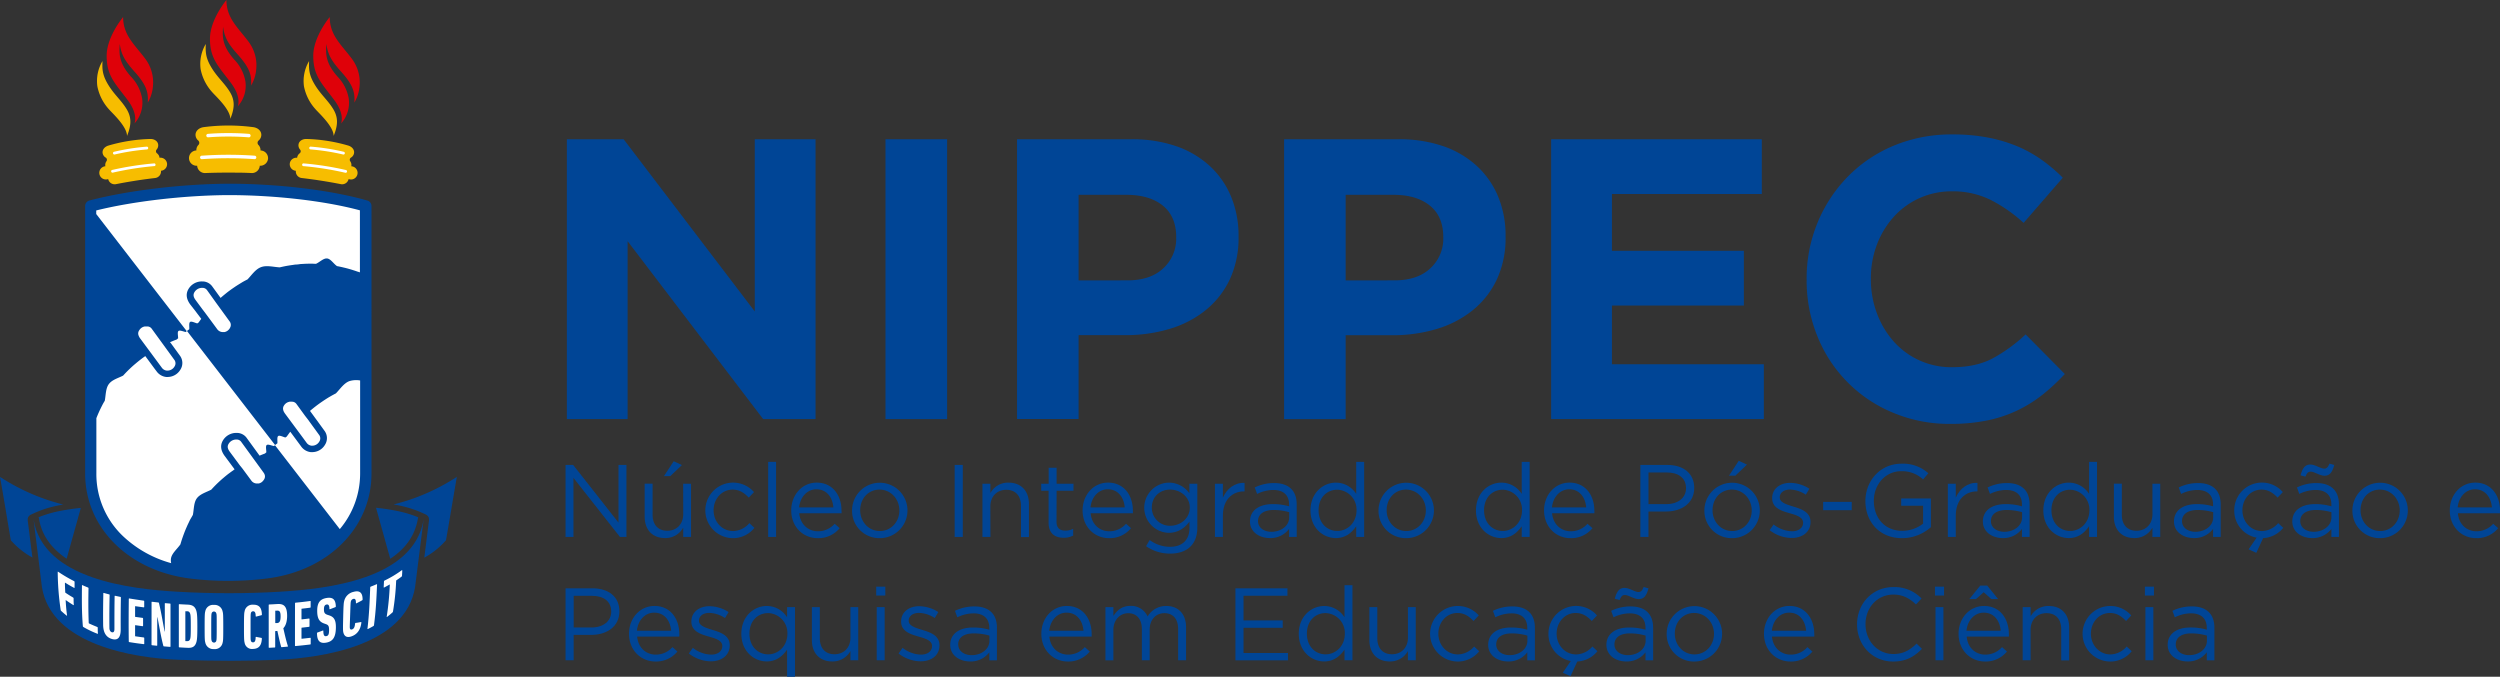 <svg xmlns="http://www.w3.org/2000/svg" viewBox="0 0 1132.37 306.53"><rect x="0" y="0" width="1132.37" height="306.53" fill="#333333" stroke="none"/><defs><style>.cls-1{fill:#004596;}.cls-2{fill:#fff;}.cls-3{fill:#f7bd00;}.cls-4{fill:#df0109;}</style></defs><title>logo-nippec-azul_2</title><g id="Camada_2" data-name="Camada 2"><g id="Camada_1-2" data-name="Camada 1"><path class="cls-1" d="M256.76,63.07h25.71l59.4,78v-78h27.53V189.83H345.67l-61.39-80.58v80.58H256.76Z"/><path class="cls-1" d="M401.08,63.07H429V189.83H401.08Z"/><path class="cls-1" d="M460.66,63.07h51.79a61,61,0,0,1,20.37,3.17,43.25,43.25,0,0,1,15.21,9,39.21,39.21,0,0,1,9.6,13.85A46.06,46.06,0,0,1,561,106.89v.36a44.45,44.45,0,0,1-4,19.38,39.54,39.54,0,0,1-11,13.94,47.46,47.46,0,0,1-16.3,8.42,69,69,0,0,1-20,2.81H488.55v38H460.66Zm50,63.92q10.5,0,16.3-5.52a18.13,18.13,0,0,0,5.8-13.67v-.36q0-9.41-6.07-14.31T510.1,88.24H488.55V127Z"/><path class="cls-1" d="M581.63,63.07h51.79a61,61,0,0,1,20.37,3.17,43.25,43.25,0,0,1,15.21,9,39.21,39.21,0,0,1,9.6,13.85,46.06,46.06,0,0,1,3.35,17.84v.36a44.45,44.45,0,0,1-4,19.38,39.54,39.54,0,0,1-11,13.94,47.46,47.46,0,0,1-16.3,8.42,69,69,0,0,1-20,2.81H609.51v38H581.63Zm50,63.92q10.5,0,16.3-5.52a18.13,18.13,0,0,0,5.8-13.67v-.36q0-9.41-6.07-14.31t-16.57-4.89H609.51V127Z"/><path class="cls-1" d="M702.59,63.07H798V87.88H730.12v25.71h59.76V138.4H730.12V165h68.81v24.81H702.59Z"/><path class="cls-1" d="M883.32,192a65.63,65.63,0,0,1-25.89-5.07,62.5,62.5,0,0,1-34.23-34.59,66.75,66.75,0,0,1-4.89-25.53v-.36A66.09,66.09,0,0,1,823.2,101a65.39,65.39,0,0,1,13.58-20.82A63,63,0,0,1,857.6,66.05a67.8,67.8,0,0,1,26.8-5.16,83.91,83.91,0,0,1,16.21,1.45,67.77,67.77,0,0,1,13.31,4,57.91,57.91,0,0,1,11,6.16,74.91,74.91,0,0,1,9.42,8l-17.75,20.46a67.24,67.24,0,0,0-15.12-10.5,38.52,38.52,0,0,0-17.29-3.8,35.33,35.33,0,0,0-14.76,3.08,35,35,0,0,0-11.68,8.51,39.67,39.67,0,0,0-7.61,12.58,42.76,42.76,0,0,0-2.72,15.3v.36a43.49,43.49,0,0,0,2.72,15.39,40.3,40.3,0,0,0,7.52,12.68,34.86,34.86,0,0,0,26.53,11.77q10.87,0,18.38-4a71.32,71.32,0,0,0,14.94-10.86l17.75,17.93a91.77,91.77,0,0,1-10.14,9.42,60.24,60.24,0,0,1-11.5,7.15A59.53,59.53,0,0,1,900,190.46,82.51,82.51,0,0,1,883.32,192Z"/><path class="cls-1" d="M280.15,210.59h3.59V243.2H280.8l-21.05-26.74V243.2h-3.59V210.59h3.45l20.54,26.13Z"/><path class="cls-1" d="M309.44,219.12H313V243.2h-3.54V239a9.17,9.17,0,0,1-8.24,4.71c-5.82,0-9.22-3.91-9.22-9.64v-15h3.59v14.07c0,4.47,2.42,7.27,6.66,7.27s7.22-3,7.22-7.54Zm-8.71-3.45,4.42-6.75,3.73,1.72-5.26,5Z"/><path class="cls-1" d="M331.88,243.76a12.58,12.58,0,1,1,9.64-20.87l-2.37,2.51c-1.91-2-4.05-3.63-7.31-3.63-4.89,0-8.62,4.15-8.62,9.36s3.82,9.41,8.85,9.41a9.94,9.94,0,0,0,7.36-3.59l2.28,2.14A12.41,12.41,0,0,1,331.88,243.76Z"/><path class="cls-1" d="M347.94,243.2v-34h3.59v34Z"/><path class="cls-1" d="M370.48,240.64a10,10,0,0,0,7.59-3.4l2.24,2a12.43,12.43,0,0,1-9.92,4.52c-6.61,0-12-5.08-12-12.58,0-7,4.89-12.58,11.55-12.58,7.13,0,11.23,5.68,11.23,12.76a9.72,9.72,0,0,1,0,1.12H362C362.52,237.7,366.24,240.64,370.48,240.64Zm7-10.81c-.37-4.38-2.89-8.2-7.69-8.2-4.19,0-7.36,3.49-7.83,8.2Z"/><path class="cls-1" d="M398.42,243.76a12.35,12.35,0,0,1-12.48-12.53,12.55,12.55,0,1,1,12.48,12.53Zm0-22c-5.22,0-8.8,4.15-8.8,9.36s3.82,9.41,8.9,9.41,8.85-4.15,8.85-9.32S403.5,221.77,398.42,221.77Z"/><path class="cls-1" d="M436.09,210.59V243.2h-3.68V210.59Z"/><path class="cls-1" d="M448.61,243.2H445V219.12h3.59v4.19a9.12,9.12,0,0,1,8.24-4.7c5.82,0,9.22,3.91,9.22,9.64v15h-3.59V229.13c0-4.47-2.42-7.27-6.66-7.27s-7.22,3-7.22,7.55Z"/><path class="cls-1" d="M478.55,236.35c0,2.94,1.63,4,4.05,4a7.55,7.55,0,0,0,3.49-.84v3.07a9,9,0,0,1-4.33,1c-3.87,0-6.8-1.91-6.8-6.8V222.29h-3.35v-3.17H475v-7.27h3.59v7.27h7.64v3.17h-7.64Z"/><path class="cls-1" d="M502.45,240.64a10,10,0,0,0,7.59-3.4l2.24,2a12.43,12.43,0,0,1-9.92,4.52c-6.61,0-12-5.08-12-12.58,0-7,4.89-12.58,11.55-12.58,7.13,0,11.23,5.68,11.23,12.76a9.72,9.72,0,0,1,0,1.12H494C494.48,237.7,498.21,240.64,502.45,240.64Zm7-10.81c-.37-4.38-2.89-8.2-7.69-8.2-4.19,0-7.36,3.49-7.82,8.2Z"/><path class="cls-1" d="M530.06,250.75a18.88,18.88,0,0,1-10.95-3.35l1.63-2.8a15.38,15.38,0,0,0,9.27,3.07c5.31,0,8.76-2.93,8.76-8.57v-2.84c-2.1,2.79-5,5.08-9.45,5.08a11.37,11.37,0,0,1,0-22.73,11.29,11.29,0,0,1,9.41,4.84v-4.33h3.59V239C542.31,246.79,537.46,250.75,530.06,250.75Zm0-29c-4.57,0-8.34,3.12-8.34,8.15a8.13,8.13,0,0,0,8.34,8.24c4.57,0,8.85-3.26,8.85-8.2S534.58,221.77,530,221.77Z"/><path class="cls-1" d="M553.9,243.2h-3.59V219.12h3.59v6.29c1.77-4,5.26-6.89,9.83-6.71v3.87h-.28c-5.26,0-9.55,3.77-9.55,11Z"/><path class="cls-1" d="M569.4,223.73l-1.07-2.93a19.88,19.88,0,0,1,8.76-2c6.57,0,10.25,3.35,10.25,9.69V243.2h-3.45v-3.63a10.55,10.55,0,0,1-8.71,4.15c-4.47,0-9-2.52-9-7.55s4.19-7.83,10.29-7.83a25.6,25.6,0,0,1,7.41,1v-.84c0-4.33-2.66-6.57-7.17-6.57A16.78,16.78,0,0,0,569.4,223.73Zm.42,12.3c0,3.07,2.8,4.84,6.06,4.84,4.42,0,8.06-2.7,8.06-6.52V232a25.11,25.11,0,0,0-7.08-1C572.34,231,569.82,233,569.82,236Z"/><path class="cls-1" d="M614.3,243.2v-4.84c-2,2.89-4.8,5.36-9.22,5.36-5.78,0-11.5-4.57-11.5-12.53s5.73-12.58,11.5-12.58a10.86,10.86,0,0,1,9.22,5.12V209.2h3.59v34Zm-8.57-21.38c-4.66,0-8.48,3.45-8.48,9.32s3.91,9.36,8.48,9.36,8.71-3.73,8.71-9.36A9,9,0,0,0,605.73,221.82Z"/><path class="cls-1" d="M636.88,243.76a12.35,12.35,0,0,1-12.48-12.53,12.55,12.55,0,1,1,12.48,12.53Zm0-22c-5.22,0-8.8,4.15-8.8,9.36s3.82,9.41,8.9,9.41,8.85-4.15,8.85-9.32S642,221.77,636.88,221.77Z"/><path class="cls-1" d="M689.26,243.2v-4.84c-2,2.89-4.8,5.36-9.22,5.36-5.78,0-11.5-4.57-11.5-12.53s5.73-12.58,11.5-12.58a10.86,10.86,0,0,1,9.22,5.12V209.2h3.59v34Zm-8.57-21.38c-4.66,0-8.48,3.45-8.48,9.32s3.91,9.36,8.48,9.36,8.71-3.73,8.71-9.36A9,9,0,0,0,680.69,221.82Z"/><path class="cls-1" d="M711.47,240.64a10,10,0,0,0,7.59-3.4l2.24,2a12.43,12.43,0,0,1-9.92,4.52c-6.61,0-12-5.08-12-12.58,0-7,4.89-12.58,11.55-12.58,7.13,0,11.23,5.68,11.23,12.76a9.72,9.72,0,0,1,0,1.12H703C703.51,237.7,707.23,240.64,711.47,240.64Zm7-10.81c-.37-4.38-2.89-8.2-7.69-8.2-4.19,0-7.36,3.49-7.82,8.2Z"/><path class="cls-1" d="M754.59,231.69h-7.92v11.5H743V210.59h12.2c7.36,0,12.2,3.91,12.2,10.39C767.4,228.06,761.53,231.69,754.59,231.69Zm.33-17.7h-8.24v14.35h8.06c5.4,0,8.94-2.89,8.94-7.22C763.67,216.42,760.18,214,754.92,214Z"/><path class="cls-1" d="M784.49,243.76A12.35,12.35,0,0,1,772,231.23a12.55,12.55,0,1,1,12.48,12.53Zm0-22c-5.22,0-8.8,4.15-8.8,9.36s3.82,9.41,8.9,9.41,8.85-4.15,8.85-9.32S789.56,221.77,784.49,221.77Zm-1.35-6.29,4.42-6.75,3.73,1.72-5.26,5Z"/><path class="cls-1" d="M811.54,243.67a16.56,16.56,0,0,1-10-3.54l1.82-2.56a14.07,14.07,0,0,0,8.34,3.07c2.89,0,5-1.49,5-3.82v-.09c0-2.42-2.84-3.35-6-4.24-3.77-1.07-8-2.38-8-6.8v-.09c0-4.15,3.45-6.89,8.2-6.89a16.46,16.46,0,0,1,8.66,2.66l-1.63,2.7a13.62,13.62,0,0,0-7.13-2.33c-2.84,0-4.66,1.49-4.66,3.49v.09c0,2.28,3,3.17,6.2,4.15,3.73,1.12,7.73,2.56,7.73,6.89v.09C820.11,241,816.34,243.67,811.54,243.67Z"/><path class="cls-1" d="M825.79,231.09v-3.77h12.95v3.77Z"/><path class="cls-1" d="M861.51,243.76c-10.25,0-16.58-7.45-16.58-16.82,0-9,6.57-16.91,16.35-16.91a17.18,17.18,0,0,1,12.16,4.33l-2.38,2.8a13.87,13.87,0,0,0-9.92-3.73c-7.22,0-12.39,6.1-12.39,13.41,0,7.83,5,13.6,12.9,13.6a15.35,15.35,0,0,0,9.41-3.26v-8.1h-9.92v-3.31h13.46v13A19.76,19.76,0,0,1,861.51,243.76Z"/><path class="cls-1" d="M885.86,243.2h-3.59V219.12h3.59v6.29c1.77-4,5.26-6.89,9.83-6.71v3.87h-.28c-5.26,0-9.55,3.77-9.55,11Z"/><path class="cls-1" d="M901.36,223.73l-1.07-2.93a19.88,19.88,0,0,1,8.76-2c6.57,0,10.25,3.35,10.25,9.69V243.2h-3.45v-3.63a10.55,10.55,0,0,1-8.71,4.15c-4.47,0-9-2.52-9-7.55s4.19-7.83,10.29-7.83a25.6,25.6,0,0,1,7.41,1v-.84c0-4.33-2.66-6.57-7.17-6.57A16.77,16.77,0,0,0,901.36,223.73Zm.42,12.3c0,3.07,2.8,4.84,6.06,4.84,4.42,0,8.06-2.7,8.06-6.52V232a25.09,25.09,0,0,0-7.08-1C904.3,231,901.78,233,901.78,236Z"/><path class="cls-1" d="M946.25,243.2v-4.84c-2,2.89-4.8,5.36-9.22,5.36-5.78,0-11.5-4.57-11.5-12.53s5.73-12.58,11.5-12.58a10.86,10.86,0,0,1,9.22,5.12V209.2h3.59v34Zm-8.57-21.38c-4.66,0-8.48,3.45-8.48,9.32s3.91,9.36,8.48,9.36,8.71-3.73,8.71-9.36A9,9,0,0,0,937.68,221.82Z"/><path class="cls-1" d="M974.94,219.12h3.54V243.2h-3.54V239a9.17,9.17,0,0,1-8.24,4.71c-5.82,0-9.22-3.91-9.22-9.64v-15h3.59v14.07c0,4.47,2.42,7.27,6.66,7.27s7.22-3,7.22-7.54Z"/><path class="cls-1" d="M987.92,223.73l-1.07-2.93a19.88,19.88,0,0,1,8.76-2c6.57,0,10.25,3.35,10.25,9.69V243.2h-3.45v-3.63a10.55,10.55,0,0,1-8.71,4.15c-4.47,0-9-2.52-9-7.55s4.19-7.83,10.29-7.83a25.6,25.6,0,0,1,7.41,1v-.84c0-4.33-2.66-6.57-7.17-6.57A16.78,16.78,0,0,0,987.92,223.73Zm.42,12.3c0,3.07,2.8,4.84,6.06,4.84,4.42,0,8.06-2.7,8.06-6.52V232a25.11,25.11,0,0,0-7.08-1C990.86,231,988.34,233,988.34,236Z"/><path class="cls-1" d="M1012,231.23a12.54,12.54,0,0,1,22-8.34l-2.37,2.51c-1.91-2-4.05-3.63-7.31-3.63-4.89,0-8.62,4.15-8.62,9.36s3.82,9.41,8.85,9.41a9.94,9.94,0,0,0,7.36-3.59l2.28,2.14a12.6,12.6,0,0,1-9.13,4.66l-3.07,6.66-3.49-1.58,3.63-5.31A12.34,12.34,0,0,1,1012,231.23Z"/><path class="cls-1" d="M1041.47,223.73l-1.07-2.93a19.88,19.88,0,0,1,8.76-2c6.57,0,10.25,3.35,10.25,9.69V243.2H1056v-3.63a10.55,10.55,0,0,1-8.71,4.15c-4.47,0-9-2.52-9-7.55s4.19-7.83,10.29-7.83a25.6,25.6,0,0,1,7.41,1v-.84c0-4.33-2.66-6.57-7.17-6.57A16.77,16.77,0,0,0,1041.47,223.73Zm.42,12.3c0,3.07,2.8,4.84,6.06,4.84,4.42,0,8.06-2.7,8.06-6.52V232a25.09,25.09,0,0,0-7.08-1C1044.41,231,1041.89,233,1041.89,236Zm11-20.54c-2.1,0-4.66-1.86-6.24-1.86-1.21,0-1.72.61-2.42,2.28l-2.19-.61c.93-3.49,2.19-4.89,4.42-4.89s4.66,1.86,6.24,1.86c1.21,0,1.72-.61,2.42-2.28l2.19.61C1056.38,214.09,1055.12,215.48,1052.88,215.48Z"/><path class="cls-1" d="M1078,243.76a12.35,12.35,0,0,1-12.48-12.53A12.55,12.55,0,1,1,1078,243.76Zm0-22c-5.22,0-8.8,4.15-8.8,9.36s3.82,9.41,8.9,9.41,8.85-4.15,8.85-9.32S1083.11,221.77,1078,221.77Z"/><path class="cls-1" d="M1121.71,240.64a10,10,0,0,0,7.59-3.4l2.24,2a12.43,12.43,0,0,1-9.92,4.52c-6.61,0-12-5.08-12-12.58,0-7,4.89-12.58,11.55-12.58,7.13,0,11.23,5.68,11.23,12.76a9.72,9.72,0,0,1,0,1.12h-19.1C1113.74,237.7,1117.47,240.64,1121.71,240.64Zm7-10.81c-.37-4.38-2.89-8.2-7.69-8.2-4.19,0-7.36,3.49-7.83,8.2Z"/><path class="cls-1" d="M267.76,287.57h-7.92v11.5h-3.68V266.47h12.2c7.36,0,12.2,3.91,12.2,10.39C280.57,283.94,274.7,287.57,267.76,287.57Zm.33-17.7h-8.24v14.35h8.06c5.4,0,8.94-2.89,8.94-7.22C276.84,272.29,273.35,269.87,268.09,269.87Z"/><path class="cls-1" d="M297,296.51a10,10,0,0,0,7.59-3.4l2.24,2a12.43,12.43,0,0,1-9.92,4.52c-6.61,0-12-5.08-12-12.58,0-7,4.89-12.58,11.55-12.58,7.13,0,11.23,5.68,11.23,12.76a9.72,9.72,0,0,1,0,1.12h-19.1C289.08,293.58,292.81,296.51,297,296.51Zm7-10.81c-.37-4.38-2.89-8.2-7.69-8.2-4.19,0-7.36,3.49-7.82,8.2Z"/><path class="cls-1" d="M322,299.54A16.56,16.56,0,0,1,312,296l1.82-2.56a14.07,14.07,0,0,0,8.34,3.07c2.89,0,5-1.49,5-3.82v-.09c0-2.42-2.84-3.35-6-4.24-3.77-1.07-8-2.38-8-6.8v-.09c0-4.15,3.45-6.89,8.2-6.89a16.46,16.46,0,0,1,8.66,2.66l-1.63,2.7a13.62,13.62,0,0,0-7.13-2.33c-2.84,0-4.66,1.49-4.66,3.49v.09c0,2.28,3,3.17,6.2,4.15,3.73,1.12,7.73,2.56,7.73,6.89v.09C330.53,296.89,326.76,299.54,322,299.54Z"/><path class="cls-1" d="M356.51,306.53v-12.3c-2,2.89-4.8,5.36-9.22,5.36-5.78,0-11.5-4.57-11.5-12.53s5.73-12.58,11.5-12.58a10.86,10.86,0,0,1,9.22,5.12V275h3.59v31.53Zm-8.57-28.83c-4.66,0-8.48,3.45-8.48,9.32s3.91,9.36,8.48,9.36,8.71-3.73,8.71-9.36A9,9,0,0,0,347.94,277.7Z"/><path class="cls-1" d="M385.2,275h3.54v24.08H385.2v-4.19a9.17,9.17,0,0,1-8.24,4.71c-5.82,0-9.22-3.91-9.22-9.64V275h3.59v14.07c0,4.47,2.42,7.27,6.66,7.27s7.22-3,7.22-7.54Z"/><path class="cls-1" d="M396.88,269.73v-4H401v4Zm.23,29.34V275h3.59v24.08Z"/><path class="cls-1" d="M417,299.54A16.56,16.56,0,0,1,407,296l1.82-2.56a14.07,14.07,0,0,0,8.34,3.07c2.89,0,5-1.49,5-3.82v-.09c0-2.42-2.84-3.35-6-4.24-3.77-1.07-8-2.38-8-6.8v-.09c0-4.15,3.45-6.89,8.2-6.89a16.46,16.46,0,0,1,8.66,2.66l-1.63,2.7a13.62,13.62,0,0,0-7.13-2.33c-2.84,0-4.66,1.49-4.66,3.49v.09c0,2.28,3,3.17,6.2,4.15,3.73,1.12,7.73,2.56,7.73,6.89v.09C425.57,296.89,421.8,299.54,417,299.54Z"/><path class="cls-1" d="M433.62,279.61l-1.07-2.93a19.88,19.88,0,0,1,8.76-2c6.57,0,10.25,3.35,10.25,9.69v14.72h-3.45v-3.63a10.55,10.55,0,0,1-8.71,4.15c-4.47,0-9-2.52-9-7.55s4.19-7.83,10.29-7.83a25.6,25.6,0,0,1,7.41,1v-.84c0-4.33-2.66-6.57-7.17-6.57A16.78,16.78,0,0,0,433.62,279.61Zm.42,12.3c0,3.07,2.8,4.84,6.06,4.84,4.42,0,8.06-2.7,8.06-6.52V287.9a25.11,25.11,0,0,0-7.08-1C436.55,286.87,434,288.83,434,291.9Z"/><path class="cls-1" d="M483.77,296.51a10,10,0,0,0,7.59-3.4l2.24,2a12.43,12.43,0,0,1-9.92,4.52c-6.61,0-12-5.08-12-12.58,0-7,4.89-12.58,11.55-12.58,7.13,0,11.23,5.68,11.23,12.76a9.72,9.72,0,0,1,0,1.12H475.3C475.81,293.58,479.53,296.51,483.77,296.51Zm7-10.81c-.37-4.38-2.89-8.2-7.69-8.2-4.19,0-7.36,3.49-7.82,8.2Z"/><path class="cls-1" d="M528.29,274.48c5.54,0,8.94,3.73,8.94,9.69v14.91h-3.59V285c0-4.66-2.33-7.27-6.24-7.27-3.63,0-6.66,2.7-6.66,7.45v13.88h-3.54V284.92c0-4.52-2.38-7.17-6.19-7.17s-6.71,3.17-6.71,7.59v13.74h-3.59V275h3.59V279c1.58-2.38,3.73-4.57,7.78-4.57a8.18,8.18,0,0,1,7.73,4.8A9.6,9.6,0,0,1,528.29,274.48Z"/><path class="cls-1" d="M583.14,269.83H563.26V281H581v3.35H563.26v11.41h20.12v3.35h-23.8V266.47h23.57Z"/><path class="cls-1" d="M609,299.08v-4.84c-2,2.89-4.8,5.36-9.22,5.36-5.78,0-11.5-4.57-11.5-12.53s5.73-12.58,11.5-12.58a10.86,10.86,0,0,1,9.22,5.12V265.07h3.59v34Zm-8.57-21.38c-4.66,0-8.48,3.45-8.48,9.32s3.91,9.36,8.48,9.36,8.71-3.73,8.71-9.36A9,9,0,0,0,600.46,277.7Z"/><path class="cls-1" d="M637.72,275h3.54v24.08h-3.54v-4.19a9.17,9.17,0,0,1-8.24,4.71c-5.82,0-9.22-3.91-9.22-9.64V275h3.59v14.07c0,4.47,2.42,7.27,6.66,7.27s7.22-3,7.22-7.54Z"/><path class="cls-1" d="M660.16,299.64a12.58,12.58,0,1,1,9.64-20.87l-2.37,2.51c-1.91-2-4.05-3.63-7.31-3.63-4.89,0-8.62,4.15-8.62,9.36s3.82,9.41,8.85,9.41a9.94,9.94,0,0,0,7.36-3.59L670,295A12.41,12.41,0,0,1,660.16,299.64Z"/><path class="cls-1" d="M677.29,279.61l-1.07-2.93a19.88,19.88,0,0,1,8.76-2c6.57,0,10.25,3.35,10.25,9.69v14.72h-3.45v-3.63a10.55,10.55,0,0,1-8.71,4.15c-4.47,0-9-2.52-9-7.55s4.19-7.83,10.29-7.83a25.6,25.6,0,0,1,7.41,1v-.84c0-4.33-2.66-6.57-7.17-6.57A16.77,16.77,0,0,0,677.29,279.61Zm.42,12.3c0,3.07,2.8,4.84,6.06,4.84,4.42,0,8.06-2.7,8.06-6.52V287.9a25.09,25.09,0,0,0-7.08-1C680.23,286.87,677.71,288.83,677.71,291.9Z"/><path class="cls-1" d="M701.37,287.11a12.54,12.54,0,0,1,22-8.34L721,281.28c-1.91-2-4.05-3.63-7.31-3.63-4.89,0-8.62,4.15-8.62,9.36s3.82,9.41,8.85,9.41a9.94,9.94,0,0,0,7.36-3.59l2.28,2.14a12.6,12.6,0,0,1-9.13,4.66l-3.07,6.66-3.49-1.58,3.63-5.31A12.34,12.34,0,0,1,701.37,287.11Z"/><path class="cls-1" d="M730.84,279.61l-1.07-2.93a19.88,19.88,0,0,1,8.76-2c6.57,0,10.25,3.35,10.25,9.69v14.72h-3.45v-3.63a10.55,10.55,0,0,1-8.71,4.15c-4.47,0-9-2.52-9-7.55s4.19-7.83,10.29-7.83a25.6,25.6,0,0,1,7.41,1v-.84c0-4.33-2.66-6.57-7.17-6.57A16.78,16.78,0,0,0,730.84,279.61Zm.42,12.3c0,3.07,2.8,4.84,6.06,4.84,4.42,0,8.06-2.7,8.06-6.52V287.9a25.11,25.11,0,0,0-7.08-1C733.78,286.87,731.26,288.83,731.26,291.9Zm11-20.54c-2.1,0-4.66-1.86-6.24-1.86-1.21,0-1.72.61-2.42,2.28l-2.19-.61c.93-3.49,2.19-4.89,4.42-4.89s4.66,1.86,6.24,1.86c1.21,0,1.72-.61,2.42-2.28l2.19.61C745.75,270,744.49,271.36,742.25,271.36Z"/><path class="cls-1" d="M767.4,299.64a12.35,12.35,0,0,1-12.48-12.53,12.55,12.55,0,1,1,12.48,12.53Zm0-22c-5.22,0-8.8,4.15-8.8,9.36s3.82,9.41,8.9,9.41,8.85-4.15,8.85-9.32S772.48,277.65,767.4,277.65Z"/><path class="cls-1" d="M811.08,296.51a10,10,0,0,0,7.59-3.4l2.24,2a12.43,12.43,0,0,1-9.92,4.52c-6.61,0-12-5.08-12-12.58,0-7,4.89-12.58,11.55-12.58,7.13,0,11.23,5.68,11.23,12.76a9.72,9.72,0,0,1,0,1.12H802.6C803.11,293.58,806.84,296.51,811.08,296.51Zm7-10.81c-.37-4.38-2.89-8.2-7.69-8.2-4.19,0-7.36,3.49-7.82,8.2Z"/><path class="cls-1" d="M857.5,299.64c-9.41,0-16.35-7.41-16.35-16.82s6.89-16.91,16.49-16.91a17,17,0,0,1,12.72,5.17l-2.51,2.7c-2.75-2.61-5.82-4.47-10.25-4.47-7.22,0-12.62,5.82-12.62,13.41s5.45,13.51,12.62,13.51c4.47,0,7.41-1.72,10.53-4.71l2.42,2.38C867.14,297.35,863.42,299.64,857.5,299.64Z"/><path class="cls-1" d="M876.45,269.73v-4h4.1v4Zm.23,29.34V275h3.59v24.08Z"/><path class="cls-1" d="M899.22,296.51a10,10,0,0,0,7.59-3.4l2.24,2a12.43,12.43,0,0,1-9.92,4.52c-6.61,0-12-5.08-12-12.58,0-7,4.89-12.58,11.55-12.58,7.13,0,11.23,5.68,11.23,12.76a9.72,9.72,0,0,1,0,1.12h-19.1C891.26,293.58,895,296.51,899.22,296.51Zm7-10.81c-.37-4.38-2.89-8.2-7.69-8.2-4.19,0-7.36,3.49-7.82,8.2ZM895,271.36h-3l4.94-6.1h3.17l4.94,6.1H902l-3.49-3.12Z"/><path class="cls-1" d="M919.76,299.08h-3.59V275h3.59v4.19a9.12,9.12,0,0,1,8.24-4.7c5.82,0,9.22,3.91,9.22,9.64v15h-3.59V285c0-4.47-2.42-7.27-6.66-7.27s-7.22,3-7.22,7.55Z"/><path class="cls-1" d="M955.7,299.64a12.58,12.58,0,1,1,9.64-20.87L963,281.28c-1.91-2-4.05-3.63-7.31-3.63-4.89,0-8.62,4.15-8.62,9.36s3.82,9.41,8.85,9.41a9.94,9.94,0,0,0,7.36-3.59l2.28,2.14A12.41,12.41,0,0,1,955.7,299.64Z"/><path class="cls-1" d="M971.53,269.73v-4h4.1v4Zm.23,29.34V275h3.59v24.08Z"/><path class="cls-1" d="M985.08,279.61,984,276.67a19.88,19.88,0,0,1,8.76-2c6.57,0,10.25,3.35,10.25,9.69v14.72h-3.45v-3.63a10.55,10.55,0,0,1-8.71,4.15c-4.47,0-9-2.52-9-7.55s4.19-7.83,10.29-7.83a25.6,25.6,0,0,1,7.41,1v-.84c0-4.33-2.66-6.57-7.17-6.57A16.78,16.78,0,0,0,985.08,279.61Zm.42,12.3c0,3.07,2.8,4.84,6.06,4.84,4.42,0,8.06-2.7,8.06-6.52V287.9a25.11,25.11,0,0,0-7.08-1C988,286.87,985.5,288.83,985.5,291.9Z"/><path class="cls-2" d="M164.06,93.9c-15.69-4.53-38.94-7.34-60.68-7.34h0c-20.38.12-44.15,3-60.58,7.33a2.48,2.48,0,0,0-1.85,2.4V212.94c0,23.46,18.69,42.27,45.45,45.75a132.23,132.23,0,0,0,16.95,1.07,136.09,136.09,0,0,0,17.1-1.07c26.76-3.4,45.45-22.21,45.45-45.75V96.29A2.48,2.48,0,0,0,164.06,93.9Z"/><path class="cls-1" d="M166.41,90.84c-16.29-4.71-40.44-7.63-63-7.63h0c-21.16.13-45.86,3.11-62.92,7.61a2.58,2.58,0,0,0-1.92,2.5V214.48c0,24.37,19.41,43.91,47.21,47.52a137.35,137.35,0,0,0,17.6,1.11A141.36,141.36,0,0,0,121.06,262c27.8-3.53,47.21-23.07,47.21-47.52V93.31A2.58,2.58,0,0,0,166.41,90.84ZM108.74,210.92l-4.57-6.17c-.82-1.11-1.45-2.29-.65-3.66a4,4,0,0,1,3.7-2h.07a2.45,2.45,0,0,1,2,1.09l3.84,5.28,1.56,2.15.78,1.07,3.92,5.4a3.64,3.64,0,0,1,.43.76,2.5,2.5,0,0,1-.25,2.39,4.94,4.94,0,0,1-.31.44l-.11.12-.23.26-.14.13-.23.2-.17.11-.24.15-.19.09-.25.11-.21.07-.26.08-.23,0-.27,0h-.61a3.14,3.14,0,0,1-2.28-1.3l-1.63-2.21-2.5-3.38Zm45.18,28.75-29.37-38-.48.38c-1.15-.24-2.68-.95-3.26-.47s-.18,2.12-.17,3.3l-.69.59h0l-.08,0-1.22.47-1,.42-.1,0-.37-.51-1.56-2.15-.89-1.22-2.95-4.06a5.44,5.44,0,0,0-4.43-2.33h-.1a7,7,0,0,0-6.3,3.45c-1.27,2.17-1,4.51.83,7l3.13,4.22,1.35,1.82q-1.39,1-2.75,2c-.77.59-1.51,1.2-2.24,1.82l-.4.34c-.2.16-.4.33-.58.51-.34.29-.67.6-1,.9l-.2.19c-.44.41-.88.83-1.31,1.26-.72.72-1.42,1.46-2.11,2.21-2.29,1.17-5,1.93-6.47,3.85s-1.33,5-1.84,7.57c-.32.57-.65,1.15-1,1.73s-.59,1.14-.86,1.71-.52,1.06-.75,1.6-.54,1.21-.79,1.83c-.19.46-.38.93-.55,1.4s-.36.94-.52,1.41-.34.94-.49,1.42q-.37,1.12-.69,2.25c-1.46,2.1-3.85,4-4.26,6.34a5.65,5.65,0,0,0,.09,2.16A51.7,51.7,0,0,1,56.09,243.2a38.74,38.74,0,0,1-12.44-28.72V189.42c.13-.34.26-.67.4-1,.25-.62.52-1.23.79-1.83s.49-1.07.75-1.6.57-1.15.86-1.71.63-1.16,1-1.73c.51-2.59.38-5.59,1.84-7.57s4.18-2.68,6.47-3.85c.69-.75,1.39-1.49,2.11-2.21.43-.43.87-.85,1.31-1.26l.2-.19c.33-.3.66-.61,1-.9.18-.17.38-.34.58-.5l.4-.34c.73-.62,1.47-1.22,2.24-1.82s1.46-1.1,2.21-1.62l.09.12.27.37.66.89,2.07,2.81.42.57.65.88,1,1.32a6.14,6.14,0,0,0,4.31,2.5l.14,0h.42a6.73,6.73,0,0,0,5.84-3.27,5.59,5.59,0,0,0-.29-6.53l-3.92-5.4L77,155l.72-.3,1-.42,1.22-.47.05,0h0l.69-.59c0-1.18-.42-2.82.17-3.3s2.11.23,3.26.47l.48-.38-41-53.06V95.32c16.58-4.12,39.73-6.83,59.7-6.95h0c21.28,0,43.92,2.63,59.73,6.9v28.1l-.86-.29.86.32h0l-.93-.35-.09,0-.15-.05c-.55-.2-1.11-.39-1.67-.56q-1.9-.62-3.83-1.1l-1.27-.3a1.28,1.28,0,0,0-.26-.06l-1.39-.3-.77-.14c-1.52-1-2.85-3.3-4.5-3.47s-3.35,1.68-5,2.41c-.54,0-1.07,0-1.61-.05-1.5,0-3,0-4.5.13q-.74,0-1.49.12t-1.5.15c-.5,0-1,.12-1.49.18-.66.09-1.32.19-2,.3s-1.16.2-1.74.32-1.42.3-2.12.47c-2.89-.17-6-1.06-8.53-.08s-4.12,3.51-6.06,5.53c-1,.51-1.95,1-2.9,1.6-.52.31-1,.63-1.55.95l-.23.15c-.38.24-.76.49-1.12.74l-.64.43-.43.3c-.79.55-1.56,1.12-2.33,1.71-1,.81-2.05,1.65-3,2.51l-.45-.61-3.28-4.52a5.44,5.44,0,0,0-4.43-2.33h-.1a7,7,0,0,0-6.3,3.45c-1.27,2.17-1,4.51.83,7L88.59,141l.56.76,1.52,2,.25.34.24.32-.32.43c-.26.35-.52.71-.76,1.06a.23.23,0,0,0,0,.07h0l-.74.52c-1.13-.31-2.62-1.11-3.23-.67s-.31,2.1-.37,3.28l-.77.58-.28.22,39.91,51.67.28-.22.77-.58c.06-1.17-.24-2.84.37-3.28s2.1.36,3.23.67l.74-.52h0a.22.22,0,0,1,0-.07c.25-.35.51-.71.76-1.06s.43-.59.66-.88l.07-.09.2.27q2.39,3.23,4.78,6.47a6.14,6.14,0,0,0,4.31,2.5l.14,0h.43a6.72,6.72,0,0,0,5.83-3.27,5.59,5.59,0,0,0-.29-6.53l-3.13-4.31-.74-1-1.11-1.53-.57-.78-.74-1-.18-.25q1.24-1.06,2.54-2.07c.77-.59,1.54-1.16,2.33-1.71l.43-.3.64-.43c.37-.26.75-.5,1.12-.74l.23-.15c.51-.32,1-.64,1.55-.95.95-.56,1.92-1.09,2.9-1.6,1.93-2,3.61-4.59,6.06-5.53a10.52,10.52,0,0,1,4.91-.31v42.12A39,39,0,0,1,153.91,239.66ZM63,149.71a4.23,4.23,0,0,1,.33-.49l.12-.14c.08-.1.16-.19.25-.28l.17-.14.25-.2.19-.12.26-.15.22-.09.27-.11.24-.06.29-.07.26,0,.3,0h.61a2.45,2.45,0,0,1,2,1.09l3.84,5.28,1.56,2.15.78,1.07,3.92,5.4a2.62,2.62,0,0,1,.19,3.15,3.72,3.72,0,0,1-3.29,1.87h-.17a3.15,3.15,0,0,1-2.28-1.3l-1.63-2.21-2.5-3.38-.93-1.26-4.62-6.24a5.3,5.3,0,0,1-.93-1.73A2.43,2.43,0,0,1,63,149.71ZM139.46,190l1.85,2.55,3.13,4.31a2.62,2.62,0,0,1,.19,3.15,3.72,3.72,0,0,1-3.29,1.87h-.17a3.15,3.15,0,0,1-2.28-1.3q-2.38-3.25-4.78-6.48l-.67-.9-1.35-1.82-2.88-3.89a8.12,8.12,0,0,1-.56-.85,3.69,3.69,0,0,1-.38-1,2.42,2.42,0,0,1,.3-1.86l0,0a4.24,4.24,0,0,1,.31-.46l.13-.15c.08-.09.16-.19.25-.27l.17-.14.25-.2.2-.12.26-.15.22-.09.28-.11.23-.06.29-.08.25,0,.3,0h.61a2.45,2.45,0,0,1,2,1.09l3.81,5.24Zm-35.34-41.36a5,5,0,0,1-.31.44l-.11.12-.23.26-.15.13-.23.2-.17.11-.24.15-.19.09-.25.11-.21.07-.26.08-.23,0-.27,0h-.61a3.15,3.15,0,0,1-2.28-1.3q-2.38-3.25-4.78-6.48l-.5-.68-1.52-2-2.88-3.89c-.82-1.11-1.45-2.29-.65-3.66a4,4,0,0,1,3.7-2h.07a2.45,2.45,0,0,1,2,1.09L97.77,137l1.18,1.62,1.85,2.55,3.13,4.31A2.62,2.62,0,0,1,104.11,148.61Z"/><path class="cls-1" d="M202,244.73c1.53-8.58,3-17.66,4.92-28.72a93.81,93.81,0,0,1-28.64,12.47c1.09.19,2.2.4,3.28.65a50,50,0,0,1,11.46,4l.1.07.27.18.13.12a2.57,2.57,0,0,1,.23.22l.11.14a2.55,2.55,0,0,1,.18.27l.08.15a2.56,2.56,0,0,1,.12.3l0,.08s0,.06,0,.09a2.56,2.56,0,0,1,.06.31c0,.07,0,.14,0,.21s0,.1,0,.14,0,.12,0,.18,0,.09,0,.14,0,.08,0,.12l-2.12,16.75A36.21,36.21,0,0,0,202,244.73Z"/><path class="cls-1" d="M4.92,244.73a36.21,36.21,0,0,0,9.76,7.81l-2.13-16.86s0,0,0,0,0-.17,0-.26,0-.17,0-.26,0-.13,0-.2a2.57,2.57,0,0,1,.06-.3v0c0-.05,0-.1.06-.15a2.58,2.58,0,0,1,.12-.28c0-.06.08-.12.11-.18a2.58,2.58,0,0,1,.16-.23l.15-.16.2-.2.18-.13.24-.16.05,0a50,50,0,0,1,11.46-4c1.08-.24,2.19-.46,3.28-.65A93.81,93.81,0,0,1,0,216C2,227.07,3.39,236.14,4.92,244.73Z"/><path class="cls-1" d="M189.27,235a2.56,2.56,0,0,1,.2-.68,53.51,53.51,0,0,0-8.47-2.65A95.4,95.4,0,0,0,170.32,230l6.44,23.1C183.87,248.4,188,242.37,189.27,235Z"/><path class="cls-1" d="M17.45,234.3a2.56,2.56,0,0,1,.2.64c1.22,7.31,5.43,13.37,12.54,18.12l6.42-23a95.4,95.4,0,0,0-10.68,1.63A53.51,53.51,0,0,0,17.45,234.3Z"/><path class="cls-1" d="M188,266l3.87-30.63c-4.53,27.11-43.94,31.37-65,32.64-7.61.46-15.41.68-23.21.68s-15.77-.23-23.45-.68c-21-1.24-60.5-5.54-65-32.64L19,266c4.26,25.92,41.14,32.09,62.23,32.86,7.78.29,15.57.45,23.34.45,7.08,0,14.14-.14,21.16-.45C146.7,297.91,183.65,292.18,188,266Z"/><path class="cls-3" d="M118,68.15a3.34,3.34,0,0,0-.95-2.51,1.37,1.37,0,0,1,.1-2,3.39,3.39,0,0,0,1.21-2.4c.1-1.91-1.52-3.34-3.59-3.64a86.52,86.52,0,0,0-22.61,0c-2.06.32-3.69,1.72-3.59,3.64a3.38,3.38,0,0,0,1.21,2.4,1.37,1.37,0,0,1,.1,2,3.34,3.34,0,0,0-.94,2.5,3.47,3.47,0,1,0,.36,6.93,3.53,3.53,0,0,0,3.68,3.31q3.5-.14,7-.18t7,0q3.5,0,7,.18a3.53,3.53,0,0,0,3.68-3.31,3.55,3.55,0,0,0,3.76-3.25A3.51,3.51,0,0,0,118,68.15Z"/><path class="cls-2" d="M115.42,70.52a170.73,170.73,0,0,0-24,0,.79.79,0,1,0,.11,1.57,169.21,169.21,0,0,1,23.78,0h.06a.79.79,0,0,0,.05-1.57Z"/><path class="cls-2" d="M94.18,62.2h.06a119.79,119.79,0,0,1,18.36,0,.79.79,0,1,0,.12-1.57,121.38,121.38,0,0,0-18.6,0,.79.79,0,0,0,.06,1.57Z"/><path id="_Caminho_" data-name="&lt;Caminho&gt;" class="cls-3" d="M93.2,19.93c-.08,2.94-.25,5.65,2.07,9.8,2.83,5.06,6.16,7.57,8.74,11.73,2.28,3.66,2.48,7.07.31,12.37,0-4.37-6.93-10.55-8.19-12.07a21.62,21.62,0,0,1-5.25-10.4A17.72,17.72,0,0,1,93.2,19.93Z"/><path id="_Caminho_2" data-name="&lt;Caminho&gt;" class="cls-4" d="M107.69,48.19c-.1.1,2-3.83-3.1-10.65-5.71-7.63-9.49-10.95-9.49-20C95.1,8.87,102.56,0,102.56,0c0,8.08,5,12.27,9.74,18.52a17.87,17.87,0,0,1,3.7,13.4,16.86,16.86,0,0,1-2.28,6.81c.36-4.68-.71-8-5.68-13.63-4-4.49-6.32-7.5-7-13-.34,4.43-.46,8.66,5.05,14.87a18.88,18.88,0,0,1,5.06,9.85A14,14,0,0,1,107.69,48.19Z"/><path class="cls-3" d="M72.26,71.46a2.85,2.85,0,0,0-1.13-2,1.17,1.17,0,0,1-.18-1.73,2.89,2.89,0,0,0,.7-2.18c-.17-1.63-1.72-2.61-3.51-2.6a73.92,73.92,0,0,0-19.09,3c-1.7.55-2.88,1.94-2.54,3.55a2.89,2.89,0,0,0,1.34,1.86,1.17,1.17,0,0,1,.35,1.7,2.86,2.86,0,0,0-.47,2.24A3,3,0,1,0,49,81.11a3,3,0,0,0,3.54,2.3q2.93-.58,5.88-1.08t5.9-.93q3-.42,5.93-.77a3,3,0,0,0,2.67-3.28,3,3,0,0,0,2.75-3.25A3,3,0,0,0,72.26,71.46Z"/><path class="cls-2" d="M69.95,74a138.57,138.57,0,0,0-19.24,3A.64.64,0,0,0,51,78.22a137.34,137.34,0,0,1,19.06-3h0A.64.64,0,0,0,69.95,74Z"/><path class="cls-2" d="M51.87,70h0a97.28,97.28,0,0,1,14.74-2.31.64.64,0,0,0-.1-1.27,98.51,98.51,0,0,0-14.91,2.34A.64.64,0,0,0,51.87,70Z"/><path id="_Caminho_3" data-name="&lt;Caminho&gt;" class="cls-3" d="M46.41,27.67c-.08,2.94-.25,5.65,2.07,9.8,2.83,5.06,6.16,7.57,8.74,11.73,2.28,3.66,2.48,7.07.31,12.37,0-4.37-6.93-10.55-8.19-12.07A21.62,21.62,0,0,1,44.1,39.1,17.72,17.72,0,0,1,46.41,27.67Z"/><path id="_Caminho_4" data-name="&lt;Caminho&gt;" class="cls-4" d="M60.9,55.94c-.1.1,2-3.83-3.1-10.65-5.71-7.63-9.49-10.95-9.49-20,0-8.69,7.46-17.57,7.46-17.57,0,8.08,5,12.27,9.74,18.52a17.87,17.87,0,0,1,3.7,13.4,16.86,16.86,0,0,1-2.28,6.81c.36-4.68-.71-8-5.68-13.63-4-4.49-6.32-7.5-7-13-.34,4.43-.46,8.66,5.05,14.87a18.88,18.88,0,0,1,5.06,9.85A14,14,0,0,1,60.9,55.94Z"/><path class="cls-3" d="M134.59,71.46a2.85,2.85,0,0,1,1.13-2,1.17,1.17,0,0,0,.18-1.73,2.89,2.89,0,0,1-.7-2.18c.17-1.63,1.72-2.61,3.51-2.6a73.92,73.92,0,0,1,19.09,3c1.7.55,2.88,1.94,2.54,3.55A2.89,2.89,0,0,1,159,71.37a1.17,1.17,0,0,0-.35,1.7,2.86,2.86,0,0,1,.47,2.24,3,3,0,1,1-1.22,5.8,3,3,0,0,1-3.54,2.3q-2.93-.58-5.88-1.08t-5.9-.93q-3-.42-5.93-.77A3,3,0,0,1,134,77.36a3,3,0,0,1-2.75-3.25A3,3,0,0,1,134.59,71.46Z"/><path class="cls-2" d="M137.4,74a138.57,138.57,0,0,1,19.24,3,.64.64,0,1,1-.29,1.24,137.34,137.34,0,0,0-19.06-3h0A.64.64,0,0,1,137.4,74Z"/><path class="cls-2" d="M155.47,70h0a97.28,97.28,0,0,0-14.74-2.31.64.64,0,1,1,.1-1.27,98.51,98.51,0,0,1,14.91,2.34.64.64,0,0,1-.24,1.25Z"/><path id="_Caminho_5" data-name="&lt;Caminho&gt;" class="cls-3" d="M140,27.67c-.08,2.94-.25,5.65,2.07,9.8,2.83,5.06,6.16,7.57,8.74,11.73,2.28,3.66,2.48,7.07.31,12.37,0-4.37-6.93-10.55-8.19-12.07a21.62,21.62,0,0,1-5.25-10.4A17.72,17.72,0,0,1,140,27.67Z"/><path id="_Caminho_6" data-name="&lt;Caminho&gt;" class="cls-4" d="M154.48,55.94c-.1.1,2-3.83-3.1-10.65-5.71-7.63-9.49-10.95-9.49-20,0-8.69,7.46-17.57,7.46-17.57,0,8.08,5,12.27,9.74,18.52a17.87,17.87,0,0,1,3.7,13.4,16.86,16.86,0,0,1-2.28,6.81c.36-4.68-.71-8-5.68-13.63-4-4.49-6.32-7.5-7-13-.34,4.43-.46,8.66,5.05,14.87a18.88,18.88,0,0,1,5.06,9.85A14,14,0,0,1,154.48,55.94Z"/><path class="cls-2" d="M26.14,259.07c0-.14.09-.17.24-.07a68.26,68.26,0,0,0,7.17,4.22.43.43,0,0,1,.23.37c0,1,0,1.48,0,2.53,0,.16-.09.22-.23.15-1.58-.85-2.38-1.31-4-2.32-.1-.06-.14,0-.14.07,0,1.64.07,2.5.14,4.23a.31.31,0,0,0,.15.26c1.37.92,2.05,1.34,3.4,2.13a.51.51,0,0,1,.24.42c0,1.14,0,1.72.09,2.86,0,.17-.08.23-.21.15-1.33-.82-2-1.26-3.35-2.21q-.14-.1-.13.07c.18,2.91.29,4.37.63,6.84,0,.14-.05.17-.19.06-1-.78-1.46-1.19-2.43-2.07a.82.82,0,0,1-.26-.43A124.38,124.38,0,0,1,26.14,259.07Z"/><path class="cls-2" d="M37.12,265.19c0-.15.09-.21.23-.14,1,.45,1.52.67,2.52,1.07a.36.36,0,0,1,.22.34c-.09,5.44-.13,9.65.1,15.69a.24.24,0,0,0,.14.23c1.49.71,2.24,1,3.72,1.61a.39.39,0,0,1,.22.36c0,1.08,0,1.6.09,2.56,0,.15-.07.21-.2.16a43,43,0,0,1-6.4-3.07.48.48,0,0,1-.23-.36C37,277.21,37.06,271.75,37.12,265.19Z"/><path class="cls-2" d="M46.72,283.05c-.07-5.73,0-9.47.08-14.3,0-.15.09-.22.22-.18,1,.28,1.45.41,2.42.65a.29.29,0,0,1,.21.3c-.1,5-.15,9-.09,14.87,0,1.06.43,1.81,1.14,2s1.14-.34,1.13-1.41c0-5.92,0-10,.09-14.92,0-.15.09-.23.22-.2,1,.21,1.44.31,2.4.5a.27.27,0,0,1,.21.28c-.07,4.75-.1,8.67-.08,14.5,0,3.84-1.46,5-3.91,4.31S46.77,286.83,46.72,283.05Z"/><path class="cls-2" d="M58.34,271.27c0-.15.09-.22.22-.2,2.58.43,3.85.61,6.53,1a.26.26,0,0,1,.23.26v2.52c0,.17-.09.27-.23.25l-3.77-.52c-.09,0-.13,0-.13.15,0,1.69,0,2.61,0,4.48,0,.13,0,.2.13.21l3.27.45c.13,0,.22.16.22.35v3.13c0,.19-.09.31-.22.29l-3.27-.46q-.13,0-.13.17c0,1.95,0,2.92,0,4.67,0,.11,0,.18.13.19,1.5.22,2.25.33,3.79.53a.28.28,0,0,1,.23.31v2.52a.19.19,0,0,1-.23.2c-2.68-.34-4-.51-6.56-.93a.27.27,0,0,1-.22-.27C58.24,284.23,58.27,277.65,58.34,271.27Z"/><path class="cls-2" d="M68.65,272.77a.19.19,0,0,1,.23-.2l2.81.32a.32.32,0,0,1,.31.26c1,4.1,1.53,7.48,2.54,12.88h.11V273.41a.19.19,0,0,1,.22-.21l2.14.18a.24.24,0,0,1,.22.25v19.13A.2.2,0,0,1,77,293l-2.7-.22a.31.31,0,0,1-.32-.26c-1.06-4.08-1.59-7.47-2.65-12.9h-.11v12.65a.19.19,0,0,1-.22.21l-2.14-.22a.24.24,0,0,1-.23-.26Z"/><path class="cls-2" d="M81,273.89a.2.2,0,0,1,.22-.22c1.55.09,2.32.13,3.86.2,2.11.1,3.34.87,3.91,3,.27,1.07.4,2.38.4,6.93s-.13,5.86-.4,6.91c-.56,2.12-1.8,2.82-3.91,2.72-1.54-.07-2.32-.11-3.86-.21A.23.23,0,0,1,81,293Zm3.08,16.51.72,0c.74,0,1.13-.29,1.37-1.14.17-.6.25-1.43.25-5.56s-.08-5-.25-5.58c-.23-.87-.63-1.23-1.37-1.26l-.72,0c-.09,0-.13,0-.13.16v13.22C83.94,290.34,84,290.39,84.07,290.4Z"/><path class="cls-2" d="M93,291.06c-.25-.86-.31-1.55-.31-7.13s.07-6.26.31-7.11A3.54,3.54,0,0,1,96.91,274a3.64,3.64,0,0,1,3.91,2.93c.25.86.31,1.55.31,7.12s-.07,6.27-.31,7.12A3.55,3.55,0,0,1,96.91,294,3.67,3.67,0,0,1,93,291.06Zm5-.93c.11-.46.16-.85.16-6.1s0-5.65-.16-6.11a1.12,1.12,0,0,0-1.08-.94,1.09,1.09,0,0,0-1.08.92c-.11.46-.16.85-.16,6.1s0,5.65.16,6.11a1.13,1.13,0,0,0,1.08.95A1.09,1.09,0,0,0,98,290.13Z"/><path class="cls-2" d="M110.51,284c0-5.6.09-6.38.3-7.18a3.57,3.57,0,0,1,3.81-2.92c2.46-.06,3.9,1.05,4,4.4,0,.18,0,.33-.2.36l-2.37.62c-.14,0-.24-.06-.25-.26,0-1.59-.42-2.15-1.17-2.14a1,1,0,0,0-1,.9c-.1.42-.14.66-.14,6.16s0,5.74.13,6.16a.94.94,0,0,0,1,.85c.74,0,1.15-.6,1.17-2.2,0-.21.11-.3.25-.28l2.36.46c.16,0,.2.17.2.35-.14,3.36-1.58,4.58-4,4.65a3.37,3.37,0,0,1-3.79-2.76C110.59,290.37,110.5,289.6,110.51,284Z"/><path class="cls-2" d="M127.6,293.13a.2.2,0,0,1-.25-.17c-.68-2.35-1-4-1.71-7.17l-.85.05c-.09,0-.14.07-.14.2,0,3.13,0,4.7,0,7a.23.23,0,0,1-.23.24l-2.49.13a.2.2,0,0,1-.22-.22c0-6.17,0-13,0-19.15a.23.23,0,0,1,.23-.24c1.46-.07,2.19-.11,3.65-.2,2.72-.17,4.47.74,4.46,5.35,0,2.62-.66,4.52-1.72,5.61.83,3.59,1.24,5.46,2.07,8.09,0,.11,0,.23-.11.24Zm-.5-13.92c0-2.17-.49-2.69-1.63-2.62l-.65,0c-.09,0-.14.06-.14.18,0,2,0,3.07,0,5.27,0,.13,0,.19.13.18l.65,0C126.6,282.15,127.09,281.4,127.1,279.21Z"/><path class="cls-2" d="M133.63,273.24a.24.24,0,0,1,.22-.25c2.66-.26,4-.41,6.64-.77a.18.18,0,0,1,.22.2c0,.92,0,1.43,0,2.52a.28.28,0,0,1-.22.31c-1.52.2-2.28.29-3.8.46-.09,0-.13.07-.13.18,0,1.67,0,2.6,0,4.47,0,.13,0,.19.13.18,1.32-.14,2-.22,3.29-.39.13,0,.22.1.22.29,0,1.25,0,1.88,0,3.13,0,.19-.09.33-.22.35-1.32.16-2,.24-3.29.38q-.13,0-.13.2c0,1.95,0,2.92,0,4.66,0,.11,0,.16.13.16,1.53-.16,2.29-.25,3.82-.43.13,0,.22.08.22.25,0,1.09,0,1.6,0,2.52a.25.25,0,0,1-.23.26c-2.67.32-4,.46-6.67.71a.19.19,0,0,1-.22-.21C133.6,286.25,133.61,279.42,133.63,273.24Z"/><path class="cls-2" d="M147.71,291.09c-2.78.48-4.09-.74-4.12-4.22,0-.18,0-.31.18-.36l2.44-.9c.16-.06.25,0,.25.2,0,1.9.43,2.49,1.32,2.33s1.25-.72,1.27-2.59-.25-2.43-1.42-2.85l-.95-.34c-2.21-.81-3-2.46-3-5.73,0-3.69,1.33-5.26,4.18-5.76s4.16.63,4.25,3.77a.37.37,0,0,1-.22.37l-2.42.93c-.14.06-.26,0-.26-.2,0-1.45-.42-2.08-1.26-1.93s-1.22.79-1.22,2.17.25,2,1.48,2.46l1,.33c2.17.74,3,2.19,2.93,5.67C152.05,288.64,150.76,290.57,147.71,291.09Z"/><path class="cls-2" d="M155.45,279.41c.14-5.48.23-6.34.46-7.21a5.52,5.52,0,0,1,4.16-4.1c2.65-.76,4.16.14,4.17,3.4a.46.46,0,0,1-.23.42c-1,.56-1.52.82-2.54,1.35-.14.07-.26,0-.25-.19,0-1.56-.39-2-1.19-1.81a1.52,1.52,0,0,0-1.11,1.19c-.12.45-.14.76-.32,6.09s-.2,5.6-.12,6c.11.54.44.73,1,.54.76-.26,1.22-1,1.34-2.58a.36.36,0,0,1,.27-.36c1-.13,1.45-.21,2.41-.4.16,0,.2.09.18.26-.38,3.34-2,5.38-4.48,6.23-2,.7-3.23.09-3.69-1.81C155.34,285.68,155.31,284.9,155.45,279.41Z"/><path class="cls-2" d="M167.69,266.06a.4.4,0,0,1,.25-.35c1.06-.41,1.59-.63,2.63-1.08.14-.06.23,0,.22.16-.31,6.95-.51,11.63-1.39,18.39a.55.55,0,0,1-.26.39c-1,.57-1.5.84-2.5,1.35-.14.07-.21,0-.2-.14C167.23,278,167.41,273,167.69,266.06Z"/><path class="cls-2" d="M175.34,279.42c-.13.1-.21.07-.18-.08a128.86,128.86,0,0,0,1.4-14.48c0-.11,0-.13-.13-.08-1,.56-1.45.82-2.43,1.33-.14.07-.22,0-.21-.15.06-1.06.08-1.59.13-2.61a.45.45,0,0,1,.24-.38,48.77,48.77,0,0,0,7.84-4.7c.12-.09.2-.05.2.1,0,1-.06,1.45-.11,2.42a.57.57,0,0,1-.22.41c-.9.68-1.36,1-2.29,1.62a.3.3,0,0,0-.14.24A111.13,111.13,0,0,1,178,277a.8.8,0,0,1-.26.43C176.81,278.26,176.32,278.66,175.34,279.42Z"/></g></g></svg>
